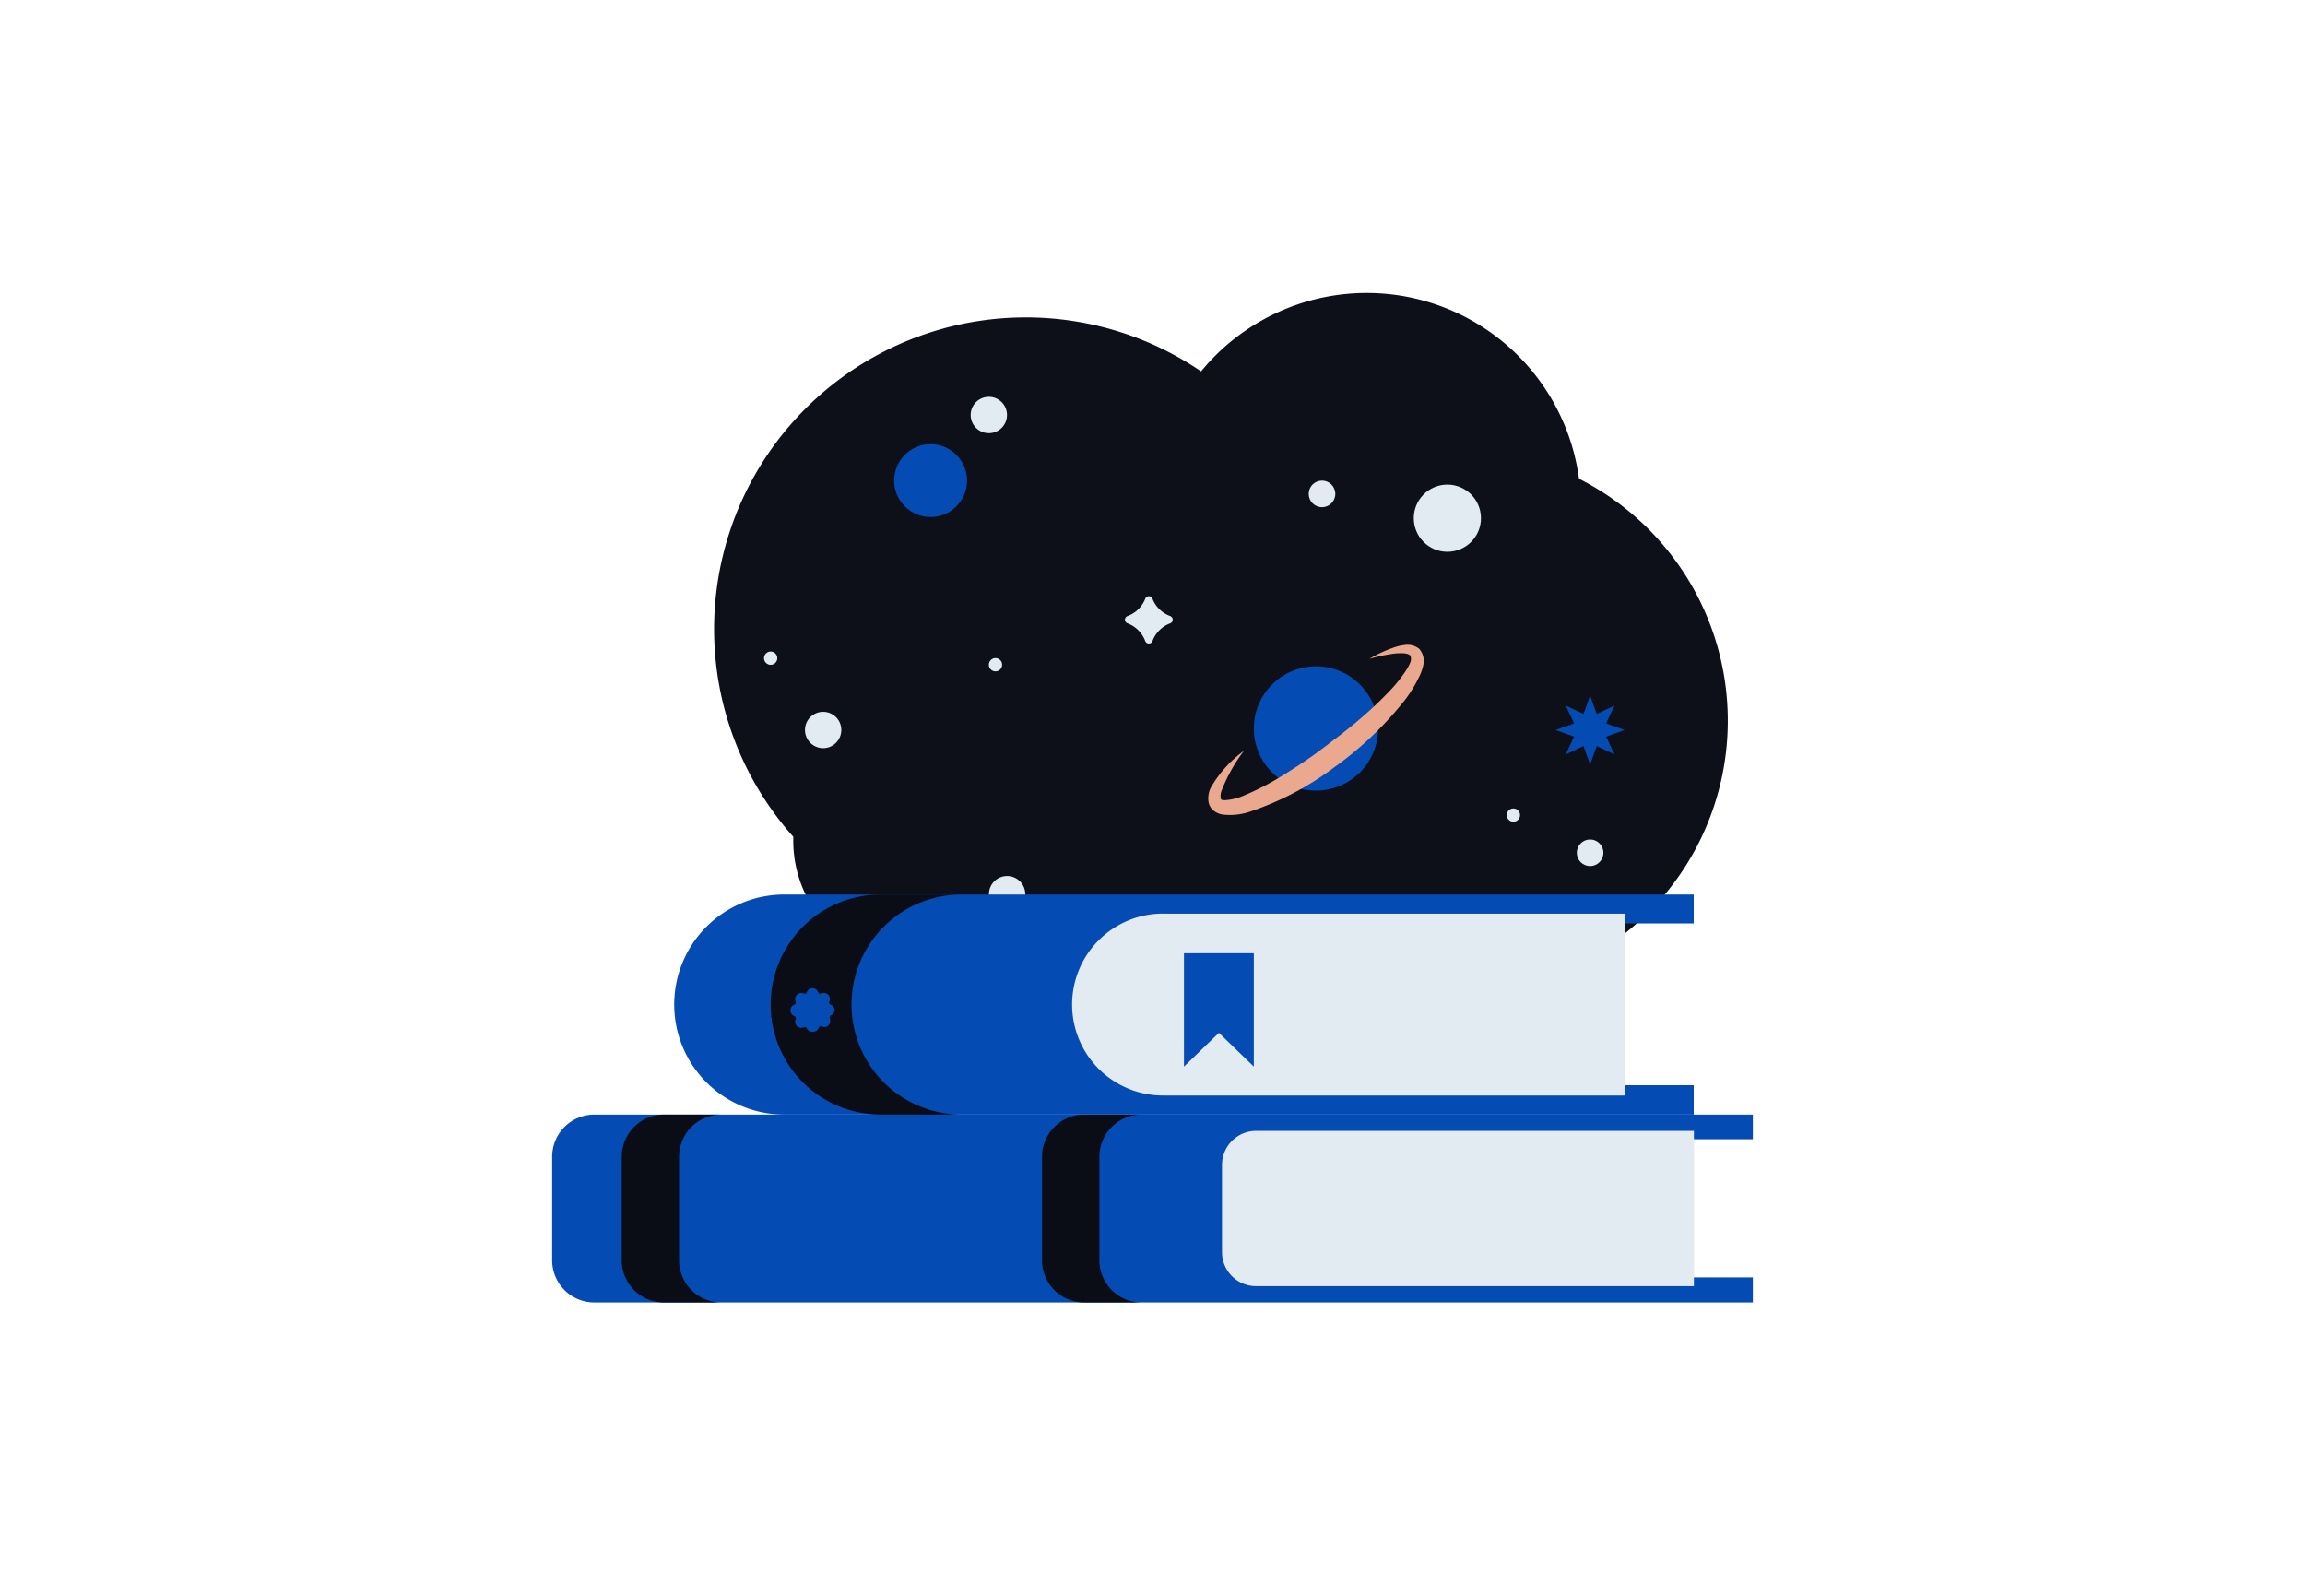 <svg id="Layer_1" data-name="Layer 1" xmlns="http://www.w3.org/2000/svg" viewBox="0 0 260 180"><title>Flat Web Illustrations Pack - Scene 7</title><path d="M178.11,54a24.16,24.16,0,0,0-42.63-12.11,35.16,35.16,0,0,0-46,52.49v.32A14,14,0,0,0,112,105.93a13,13,0,0,0,1.25-1.09c.44.44.91.86,1.39,1.26,0,0,0,0,0,0a22.2,22.2,0,0,0,29.87-1.48h0A30.59,30.59,0,1,0,178.11,54Z" fill="#0d1019"/><circle cx="148.44" cy="82.17" r="7.01" fill="#054BB4"/><path d="M140.31,84.69a18.65,18.65,0,0,0-2.53,4.53,1.56,1.56,0,0,0-.06.91c.06.11.13.1.42.13a6.16,6.16,0,0,0,2.18-.53,29.68,29.68,0,0,0,4.53-2.37c1.47-.9,2.92-1.87,4.31-2.92s2.78-2.09,4.1-3.22A43.65,43.65,0,0,0,157,77.67a16.85,16.85,0,0,0,1.57-2,5.38,5.38,0,0,0,.53-1,1,1,0,0,0,0-.67c0-.14-.4-.29-.78-.31a6.7,6.7,0,0,0-1.25.06,20.72,20.72,0,0,0-2.59.56A13.75,13.75,0,0,1,157,73.12a5.68,5.68,0,0,1,1.39-.36,2.13,2.13,0,0,1,1.7.43,2.1,2.1,0,0,1,.45,1.86A6,6,0,0,1,160,76.5a15,15,0,0,1-1.49,2.41,38.91,38.91,0,0,1-7.89,7.55,33.53,33.53,0,0,1-9.71,5.12,7,7,0,0,1-3.05.29,1.58,1.58,0,0,1-.46-.14,1.73,1.73,0,0,1-.47-.27,1.57,1.57,0,0,1-.61-1,2.72,2.72,0,0,1,.3-1.7A13.55,13.55,0,0,1,140.31,84.69Z" fill="#eaa88e"/><circle cx="104.97" cy="54.21" r="4.11" fill="#054BB4"/><circle cx="111.54" cy="46.81" r="2.05" fill="#e2eaf2"/><circle cx="92.85" cy="82.34" r="2.05" fill="#e2eaf2"/><circle cx="113.6" cy="100.86" r="2.05" fill="#e2eaf2"/><circle cx="112.29" cy="74.98" r="0.75" fill="#e2eaf2"/><circle cx="86.93" cy="74.24" r="0.75" fill="#e2eaf2"/><circle cx="149.12" cy="55.71" r="1.5" fill="#e2eaf2"/><circle cx="170.71" cy="91.94" r="0.75" fill="#e2eaf2"/><circle cx="179.36" cy="96.19" r="1.5" fill="#e2eaf2"/><polygon points="179.36 78.44 180.11 80.54 182.12 79.58 181.17 81.6 183.26 82.34 181.17 83.09 182.12 85.1 180.11 84.15 179.36 86.25 178.62 84.15 176.6 85.1 177.56 83.09 175.46 82.34 177.56 81.6 176.6 79.58 178.62 80.54 179.36 78.44" fill="#054BB4"/><path d="M132.28,69.9h0a.44.44,0,0,1-.28.41,3.38,3.38,0,0,0-2,2,.44.44,0,0,1-.41.28h0a.44.44,0,0,1-.41-.28,3.39,3.39,0,0,0-2-2,.45.45,0,0,1-.29-.41h0a.45.45,0,0,1,.29-.41,3.4,3.4,0,0,0,2-1.95.45.45,0,0,1,.41-.29h0a.45.45,0,0,1,.41.29,3.39,3.39,0,0,0,2,1.95A.44.44,0,0,1,132.28,69.9Z" fill="#e2eaf2"/><circle cx="163.26" cy="58.45" r="3.79" fill="#e2eaf2"/><path d="M197.72,146.91H67.05a4.76,4.76,0,0,1-4.77-4.76V130.48a4.76,4.76,0,0,1,4.77-4.76H197.72v2.78h-6.67v15.58h6.67Z" fill="#054BB4"/><path d="M141.68,127.56h49.39a0,0,0,0,1,0,0v17.51a0,0,0,0,1,0,0H141.68a3.84,3.84,0,0,1-3.84-3.84V131.4a3.84,3.84,0,0,1,3.84-3.84Z" fill="#e2eaf2"/><path d="M81.36,146.91H74.89a4.76,4.76,0,0,1-4.76-4.76V130.48a4.76,4.76,0,0,1,4.76-4.76h6.47a4.76,4.76,0,0,0-4.76,4.76v11.67A4.76,4.76,0,0,0,81.36,146.91Z" fill="#0a0d16"/><path d="M128.77,146.91H122.3a4.76,4.76,0,0,1-4.76-4.76V130.48a4.76,4.76,0,0,1,4.76-4.76h6.47a4.76,4.76,0,0,0-4.76,4.76v11.67A4.76,4.76,0,0,0,128.77,146.91Z" fill="#0a0d16"/><path d="M191.05,125.72H88.46a12.41,12.41,0,0,1-12.41-12.41h0A12.41,12.41,0,0,1,88.46,100.9H191.05v3.26h-7.76v18.25h7.76Z" fill="#054BB4"/><path d="M108.46,125.72H99.34a12.41,12.41,0,0,1,0-24.82h9.12a12.41,12.41,0,0,0,0,24.82Z" fill="#0a0d16"/><path d="M131.19,103.06h52.08a0,0,0,0,1,0,0v20.51a0,0,0,0,1,0,0H131.19a10.26,10.26,0,0,1-10.26-10.26v0a10.26,10.26,0,0,1,10.26-10.26Z" fill="#e2eaf2"/><path d="M93.74,114.53h0a.25.25,0,0,0-.14.33h0a.71.71,0,0,1-.14.79h0a.69.69,0,0,1-.78.14h0a.24.24,0,0,0-.33.13v0a.7.7,0,0,1-.65.46h0A.7.7,0,0,1,91,116v0a.23.23,0,0,0-.32-.13h0a.7.7,0,0,1-.79-.14l0,0a.67.67,0,0,1-.13-.78h0a.25.25,0,0,0-.14-.33h0a.69.69,0,0,1-.46-.65v0a.69.69,0,0,1,.46-.66h0a.24.24,0,0,0,.14-.32h0a.68.68,0,0,1,.13-.79l0,0a.7.7,0,0,1,.79-.13h0a.23.23,0,0,0,.32-.14v0a.69.69,0,0,1,.65-.46h0a.69.69,0,0,1,.65.46v0a.24.24,0,0,0,.33.14h0a.68.68,0,0,1,.78.13l0,0a.7.7,0,0,1,.14.79h0a.23.23,0,0,0,.13.32h0a.69.69,0,0,1,.46.66v0A.69.69,0,0,1,93.74,114.53Z" fill="#054BB4"/><polygon points="141.43 120.31 137.49 116.5 133.55 120.31 133.55 107.52 141.43 107.52 141.43 120.31" fill="#054BB4"/></svg>